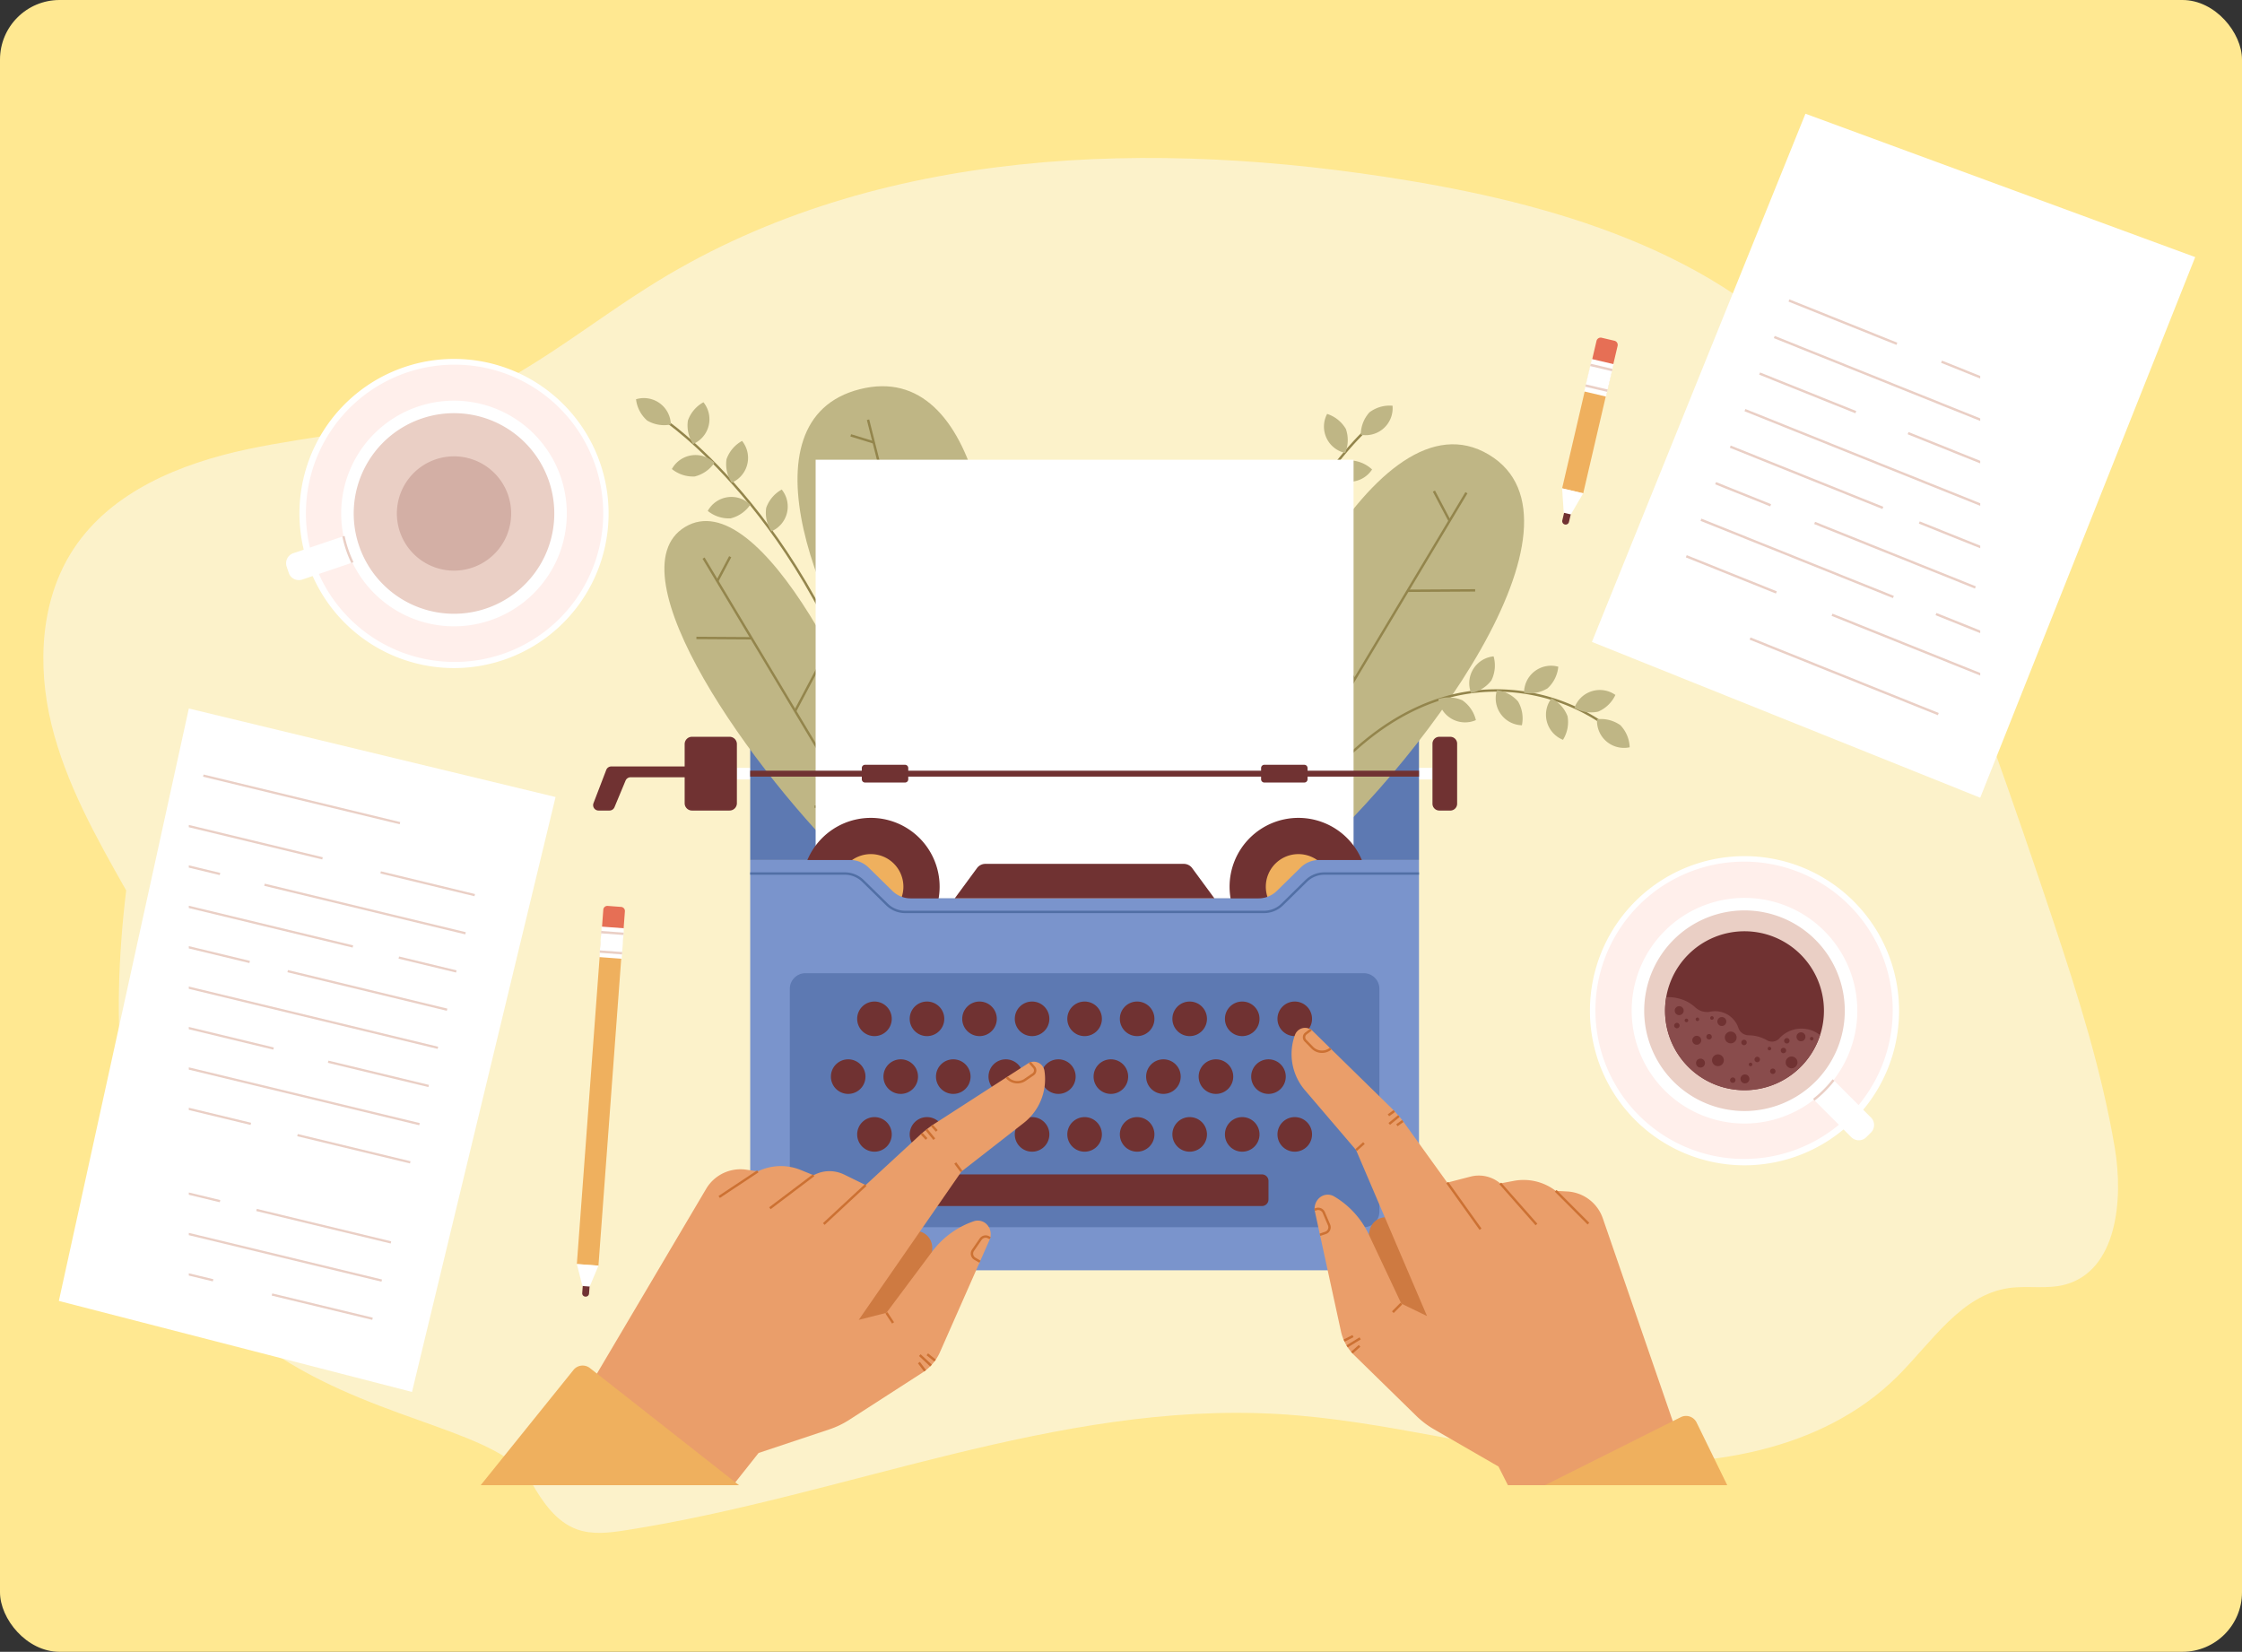 <svg xmlns="http://www.w3.org/2000/svg" xmlns:xlink="http://www.w3.org/1999/xlink" width="414" height="305" viewBox="0 0 414 305">
  <rect x="0" y="0" width="414" height="305" fill="#333333" stroke="none"/>
  <defs>
    <clipPath id="clip-path">
      <rect id="Rectangle_47413" data-name="Rectangle 47413" width="397.359" height="262.045" fill="none"/>
    </clipPath>
  </defs>
  <g id="_12" data-name="12" transform="translate(-513 9649)">
    <rect id="Rectangle_47467" data-name="Rectangle 47467" width="414" height="305" rx="11" transform="translate(513 -9649)" fill="#ffe891"/>
    <g id="Group_176450" data-name="Group 176450" transform="translate(521 -9628)">
      <g id="Group_176447" data-name="Group 176447">
        <g id="Group_176446" data-name="Group 176446" clip-path="url(#clip-path)">
          <path id="Path_189887" data-name="Path 189887" d="M15.3,153.768c-5.537-9.789-11.138-19.737-13.8-30.663S-.566,99.954,5.663,90.589C12.636,80.1,25.309,74.933,37.625,72.311s25.119-3.328,36.929-7.7c14.245-5.272,26.014-15.478,38.973-23.4,40.569-24.8,91.451-26.291,138.366-18.548,29.395,4.852,60.3,14.348,78.638,37.83,8.308,10.64,13.385,23.39,18.188,36.006q11.879,31.2,22.417,62.892c4.566,13.733,8.956,27.587,11.368,41.856,1.647,9.743.37,22.732-9.172,25.3-3.35.9-6.928.144-10.363.636-8.854,1.267-14.253,9.994-20.593,16.3-14.069,14-35.738,17.265-55.516,15.591s-39.065-7.489-58.88-8.629c-40.862-2.353-80.021,15.155-120.461,21.467-2.989.467-6.129.859-8.974-.168-3.847-1.388-6.344-5.051-8.382-8.6-10.923-19-87.3-5.963-74.861-109.386" transform="translate(0 -10.352)" fill="#fcf2ca"/>
          <rect id="Rectangle_47397" data-name="Rectangle 47397" width="128.44" height="2.143" transform="translate(128.073 120.782)" fill="#fff"/>
          <path id="Path_189888" data-name="Path 189888" d="M276.8,274.452h-6.943a1.351,1.351,0,0,1-1.351-1.35v-10.92a1.351,1.351,0,0,1,1.351-1.351H276.8a1.351,1.351,0,0,1,1.351,1.351V273.1a1.351,1.351,0,0,1-1.351,1.35" transform="translate(-150.079 -145.788)" fill="#703232"/>
          <path id="Path_189889" data-name="Path 189889" d="M584.871,274.452h-2.024a1.266,1.266,0,0,1-1.266-1.266V262.1a1.266,1.266,0,0,1,1.266-1.266h2.024a1.266,1.266,0,0,1,1.266,1.266v11.09a1.266,1.266,0,0,1-1.266,1.266" transform="translate(-325.067 -145.788)" fill="#703232"/>
          <path id="Path_189890" data-name="Path 189890" d="M250.36,273.253H233.533a1,1,0,0,0-.932.641l-2.357,6.145a1,1,0,0,0,.932,1.356H233.2a1,1,0,0,0,.922-.614l2.048-4.916a1,1,0,0,1,.922-.614h13.622Z" transform="translate(-128.654 -152.731)" fill="#703232"/>
          <path id="Path_189891" data-name="Path 189891" d="M295.946,249.428v24.657h18.467a4.824,4.824,0,0,1,3.379,1.381l4.406,4.323a4.826,4.826,0,0,0,3.379,1.381h64.235a4.826,4.826,0,0,0,3.379-1.381l4.406-4.323a4.824,4.824,0,0,1,3.379-1.381h18.467V249.444a5.608,5.608,0,0,0-5.608-5.608h-112.3a5.592,5.592,0,0,0-5.592,5.592" transform="translate(-165.415 -136.289)" fill="#5d79b2"/>
          <path id="Path_189892" data-name="Path 189892" d="M488.6,210.279c6.919-32.083,30.8-82.333,51.42-69.984s-12.154,57.27-37.17,78.517Z" transform="translate(-273.094 -77.347)" fill="#bfb685"/>
          <rect id="Rectangle_47398" data-name="Rectangle 47398" width="78.29" height="0.441" transform="matrix(0.514, -0.858, 0.858, 0.514, 222.357, 137.038)" fill="#93854c"/>
          <rect id="Rectangle_47399" data-name="Rectangle 47399" width="12.441" height="0.441" transform="translate(251.957 87.863) rotate(-0.346)" fill="#93854c"/>
          <rect id="Rectangle_47400" data-name="Rectangle 47400" width="8.571" height="0.441" transform="translate(229.168 125.92) rotate(-0.346)" fill="#93854c"/>
          <rect id="Rectangle_47401" data-name="Rectangle 47401" width="0.441" height="12.442" transform="matrix(0.884, -0.467, 0.467, 0.884, 236.12, 93.611)" fill="#93854c"/>
          <rect id="Rectangle_47402" data-name="Rectangle 47402" width="0.441" height="6.221" transform="translate(256.586 69.783) rotate(-27.819)" fill="#93854c"/>
          <path id="Path_189893" data-name="Path 189893" d="M513.128,272.44l-.381-.223c10.283-17.587,22.143-27.891,35.25-30.626a35.223,35.223,0,0,1,25.95,4.931l-.26.356a34.759,34.759,0,0,0-25.608-4.854c-12.977,2.712-24.737,12.945-34.952,30.416" transform="translate(-286.594 -134.638)" fill="#93854c"/>
          <path id="Path_189894" data-name="Path 189894" d="M654.785,254.543a6.2,6.2,0,0,1,1.728,4.084,4.982,4.982,0,0,1-6.026-5.174,6.2,6.2,0,0,1,4.3,1.089" transform="translate(-363.581 -141.645)" fill="#bfb685"/>
          <path id="Path_189895" data-name="Path 189895" d="M633.139,248.041a6.2,6.2,0,0,1-.842,4.354,4.983,4.983,0,0,1-2.121-7.654,6.2,6.2,0,0,1,2.962,3.3" transform="translate(-351.68 -136.795)" fill="#bfb685"/>
          <path id="Path_189896" data-name="Path 189896" d="M612.315,243.439a6.2,6.2,0,0,1,.7,4.38,4.982,4.982,0,0,1-4.608-6.469,6.2,6.2,0,0,1,3.911,2.089" transform="translate(-339.987 -134.9)" fill="#bfb685"/>
          <path id="Path_189897" data-name="Path 189897" d="M588.482,244.873a6.2,6.2,0,0,1,2.5,3.66,4.982,4.982,0,0,1-6.933-3.875,6.2,6.2,0,0,1,4.43.215" transform="translate(-326.449 -136.568)" fill="#bfb685"/>
          <path id="Path_189898" data-name="Path 189898" d="M645.387,245.3a6.2,6.2,0,0,1-4.382-.681,4.982,4.982,0,0,1,7.571-2.4,6.2,6.2,0,0,1-3.189,3.081" transform="translate(-358.282 -134.9)" fill="#bfb685"/>
          <path id="Path_189899" data-name="Path 189899" d="M601.208,231.587a6.2,6.2,0,0,1-3.76,2.351,4.982,4.982,0,0,1,4.157-6.768,6.2,6.2,0,0,1-.4,4.417" transform="translate(-333.801 -126.974)" fill="#bfb685"/>
          <path id="Path_189900" data-name="Path 189900" d="M542.165,145.11a6.2,6.2,0,0,1,4.1,1.679,4.982,4.982,0,0,1-7.921.578,6.2,6.2,0,0,1,3.817-2.257" transform="translate(-300.903 -81.102)" fill="#bfb685"/>
          <path id="Path_189901" data-name="Path 189901" d="M490.915,199.42l-.44-.03a115.118,115.118,0,0,1,14.917-50.13c6.43-11.027,12.573-16.69,12.635-16.746l.3.326c-.061.056-6.164,5.685-12.561,16.66a114.673,114.673,0,0,0-14.848,49.92" transform="translate(-274.145 -74.067)" fill="#93854c"/>
          <path id="Path_189902" data-name="Path 189902" d="M553.171,123.44a6.2,6.2,0,0,1,4.262-1.223,4.982,4.982,0,0,1-5.862,5.359,6.2,6.2,0,0,1,1.6-4.136" transform="translate(-308.294 -68.302)" fill="#bfb685"/>
          <path id="Path_189903" data-name="Path 189903" d="M540.3,128.442a6.2,6.2,0,0,1-.123,4.433,4.982,4.982,0,0,1-3.336-7.208,6.2,6.2,0,0,1,3.459,2.775" transform="translate(-299.779 -70.24)" fill="#bfb685"/>
          <path id="Path_189904" data-name="Path 189904" d="M302.789,201.315c-5.208-25.888-16.121-44.04-24.359-54.709-8.928-11.562-16.724-17.072-16.8-17.126l.252-.361c.079.055,7.919,5.593,16.886,17.2,8.272,10.709,19.229,28.928,24.455,54.908Z" transform="translate(-146.234 -72.169)" fill="#93854c"/>
          <path id="Path_189905" data-name="Path 189905" d="M250.2,123.31a6.2,6.2,0,0,1-2.056-3.929,4.982,4.982,0,0,1,6.43,4.662,6.2,6.2,0,0,1-4.374-.733" transform="translate(-138.698 -66.66)" fill="#bfb685"/>
          <path id="Path_189906" data-name="Path 189906" d="M285.885,140.356a6.2,6.2,0,0,1,2.87-3.381,4.982,4.982,0,0,1-1.908,7.71,6.2,6.2,0,0,1-.962-4.329" transform="translate(-159.729 -76.56)" fill="#bfb685"/>
          <path id="Path_189907" data-name="Path 189907" d="M302.5,160.72a6.2,6.2,0,0,1,2.87-3.381,4.982,4.982,0,0,1-1.908,7.71,6.2,6.2,0,0,1-.962-4.329" transform="translate(-169.017 -87.943)" fill="#bfb685"/>
          <path id="Path_189908" data-name="Path 189908" d="M269.716,124.169a6.2,6.2,0,0,1,2.87-3.381,4.982,4.982,0,0,1-1.908,7.71,6.2,6.2,0,0,1-.962-4.329" transform="translate(-150.691 -67.513)" fill="#bfb685"/>
          <path id="Path_189909" data-name="Path 189909" d="M282.395,164.4a6.2,6.2,0,0,1-4.217-1.374,4.982,4.982,0,0,1,7.858-1.157,6.2,6.2,0,0,1-3.641,2.531" transform="translate(-155.484 -89.686)" fill="#bfb685"/>
          <path id="Path_189910" data-name="Path 189910" d="M267.37,146.859a6.2,6.2,0,0,1-4.217-1.374,4.982,4.982,0,0,1,7.858-1.157,6.2,6.2,0,0,1-3.641,2.531" transform="translate(-147.086 -79.88)" fill="#bfb685"/>
          <path id="Path_189911" data-name="Path 189911" d="M334.764,176.468c-15.282-19.059-29.939-56.188-7.492-61.849s27.42,33.91,23,57.937Z" transform="translate(-176.482 -63.759)" fill="#bfb685"/>
          <rect id="Rectangle_47403" data-name="Rectangle 47403" width="0.441" height="55.964" transform="translate(152.075 56.558) rotate(-14.156)" fill="#93854c"/>
          <rect id="Rectangle_47404" data-name="Rectangle 47404" width="8.894" height="0.441" transform="translate(155.819 70.964) rotate(-45.446)" fill="#93854c"/>
          <rect id="Rectangle_47405" data-name="Rectangle 47405" width="6.127" height="0.441" transform="translate(163.573 101.709) rotate(-45.446)" fill="#93854c"/>
          <rect id="Rectangle_47406" data-name="Rectangle 47406" width="0.441" height="8.894" transform="matrix(0.294, -0.956, 0.956, 0.294, 150.757, 81.983)" fill="#93854c"/>
          <rect id="Rectangle_47407" data-name="Rectangle 47407" width="0.441" height="4.447" transform="translate(149.031 59.597) rotate(-72.892)" fill="#93854c"/>
          <path id="Path_189912" data-name="Path 189912" d="M304.878,229.5c-7.032-25.433-27.264-66.138-41.017-57.9s12.413,45.387,31.513,63.594Z" transform="translate(-145.336 -95.31)" fill="#bfb685"/>
          <rect id="Rectangle_47408" data-name="Rectangle 47408" width="0.441" height="64.065" transform="translate(121.727 82.165) rotate(-30.913)" fill="#93854c"/>
          <rect id="Rectangle_47409" data-name="Rectangle 47409" width="0.441" height="10.181" transform="translate(120.597 97.011) rotate(-89.648)" fill="#93854c"/>
          <rect id="Rectangle_47410" data-name="Rectangle 47410" width="0.441" height="7.014" transform="translate(142.412 128.173) rotate(-89.647)" fill="#93854c"/>
          <rect id="Rectangle_47411" data-name="Rectangle 47411" width="10.181" height="0.441" transform="matrix(0.467, -0.884, 0.884, 0.467, 138.634, 110.193)" fill="#93854c"/>
          <rect id="Rectangle_47412" data-name="Rectangle 47412" width="5.091" height="0.441" transform="matrix(0.467, -0.884, 0.884, 0.467, 124.262, 86.193)" fill="#93854c"/>
          <path id="Path_189913" data-name="Path 189913" d="M323.342,144.853V218.76h6.383a4.824,4.824,0,0,1,3.379,1.381l4.407,4.323a4.825,4.825,0,0,0,3.379,1.381h64.234a4.826,4.826,0,0,0,3.379-1.381l4.406-4.323a4.825,4.825,0,0,1,3.379-1.381h6.384V144.853Z" transform="translate(-180.728 -80.964)" fill="#fff"/>
        </g>
      </g>
      <g id="Group_176449" data-name="Group 176449">
        <g id="Group_176448" data-name="Group 176448" clip-path="url(#clip-path)">
          <rect id="Rectangle_47414" data-name="Rectangle 47414" width="123.498" height="1.092" transform="translate(130.531 121.307)" fill="#703232"/>
          <path id="Path_189914" data-name="Path 189914" d="M350.648,275.834H343.27a.6.6,0,0,1-.6-.6v-2.078a.6.6,0,0,1,.6-.6h7.378a.6.6,0,0,1,.6.6v2.078a.6.6,0,0,1-.6.6" transform="translate(-191.532 -152.342)" fill="#703232"/>
          <path id="Path_189915" data-name="Path 189915" d="M517.813,275.834h-7.378a.6.6,0,0,1-.6-.6v-2.078a.6.6,0,0,1,.6-.6h7.378a.6.6,0,0,1,.6.6v2.078a.6.6,0,0,1-.6.6" transform="translate(-284.966 -152.342)" fill="#703232"/>
          <path id="Path_189916" data-name="Path 189916" d="M343.044,307.491a12.707,12.707,0,1,1-12.707-12.707,12.706,12.706,0,0,1,12.707,12.707" transform="translate(-177.536 -164.766)" fill="#703232"/>
          <path id="Path_189917" data-name="Path 189917" d="M344.831,315.967a6.018,6.018,0,1,1-6.017-6.017,6.017,6.017,0,0,1,6.017,6.017" transform="translate(-186.012 -173.243)" fill="#efb05e"/>
          <path id="Path_189918" data-name="Path 189918" d="M522.058,307.491a12.707,12.707,0,1,1-12.707-12.707,12.706,12.706,0,0,1,12.707,12.707" transform="translate(-277.594 -164.766)" fill="#703232"/>
          <path id="Path_189919" data-name="Path 189919" d="M523.846,315.967a6.018,6.018,0,1,1-6.017-6.017,6.017,6.017,0,0,1,6.017,6.017" transform="translate(-286.07 -173.243)" fill="#efb05e"/>
          <path id="Path_189920" data-name="Path 189920" d="M397.6,313.8l-4.407,4.323a4.824,4.824,0,0,1-3.379,1.381H325.578a4.824,4.824,0,0,1-3.379-1.381l-4.407-4.323a4.824,4.824,0,0,0-3.379-1.381H295.946v65.843a9.916,9.916,0,0,0,9.916,9.916H410a9.441,9.441,0,0,0,9.441-9.441V312.418H400.978A4.824,4.824,0,0,0,397.6,313.8" transform="translate(-165.415 -174.622)" fill="#7a94cc"/>
          <path id="Path_189921" data-name="Path 189921" d="M390.82,325.111H324.572a5.018,5.018,0,0,1-3.534-1.444l-4.406-4.324a4.58,4.58,0,0,0-3.225-1.317H295.947v-.441h17.459a5.017,5.017,0,0,1,3.534,1.444l4.406,4.324a4.581,4.581,0,0,0,3.225,1.317H390.82a4.581,4.581,0,0,0,3.225-1.317l4.407-4.324a5.015,5.015,0,0,1,3.534-1.444h17.459v.441H401.985a4.579,4.579,0,0,0-3.225,1.317l-4.407,4.324a5.018,5.018,0,0,1-3.534,1.444" transform="translate(-165.416 -177.51)" fill="#516fa5"/>
          <path id="Path_189922" data-name="Path 189922" d="M418.516,406.707h-103.1a2.884,2.884,0,0,1-2.884-2.884V362.687a2.884,2.884,0,0,1,2.884-2.884h103.1a2.884,2.884,0,0,1,2.884,2.884v41.136a2.884,2.884,0,0,1-2.884,2.884" transform="translate(-174.685 -201.107)" fill="#5d79b2"/>
          <path id="Path_189923" data-name="Path 189923" d="M347.114,374.862a3.192,3.192,0,1,1-3.192-3.192,3.192,3.192,0,0,1,3.192,3.192" transform="translate(-190.447 -207.74)" fill="#703232"/>
          <path id="Path_189924" data-name="Path 189924" d="M369.109,374.862a3.192,3.192,0,1,1-3.192-3.192,3.192,3.192,0,0,1,3.192,3.192" transform="translate(-202.741 -207.74)" fill="#703232"/>
          <path id="Path_189925" data-name="Path 189925" d="M391.1,374.862a3.192,3.192,0,1,1-3.192-3.192,3.192,3.192,0,0,1,3.192,3.192" transform="translate(-215.034 -207.74)" fill="#703232"/>
          <path id="Path_189926" data-name="Path 189926" d="M413.1,374.862a3.192,3.192,0,1,1-3.192-3.192,3.192,3.192,0,0,1,3.192,3.192" transform="translate(-227.328 -207.74)" fill="#703232"/>
          <path id="Path_189927" data-name="Path 189927" d="M435.094,374.862a3.192,3.192,0,1,1-3.192-3.192,3.192,3.192,0,0,1,3.192,3.192" transform="translate(-239.622 -207.74)" fill="#703232"/>
          <path id="Path_189928" data-name="Path 189928" d="M457.089,374.862a3.192,3.192,0,1,1-3.192-3.192,3.192,3.192,0,0,1,3.192,3.192" transform="translate(-251.916 -207.74)" fill="#703232"/>
          <path id="Path_189929" data-name="Path 189929" d="M479.084,374.862a3.192,3.192,0,1,1-3.192-3.192,3.192,3.192,0,0,1,3.192,3.192" transform="translate(-264.21 -207.74)" fill="#703232"/>
          <path id="Path_189930" data-name="Path 189930" d="M501.08,374.862a3.192,3.192,0,1,1-3.192-3.192,3.192,3.192,0,0,1,3.192,3.192" transform="translate(-276.504 -207.74)" fill="#703232"/>
          <path id="Path_189931" data-name="Path 189931" d="M523.075,374.862a3.192,3.192,0,1,1-3.192-3.192,3.192,3.192,0,0,1,3.192,3.192" transform="translate(-288.798 -207.74)" fill="#703232"/>
          <path id="Path_189932" data-name="Path 189932" d="M347.114,423.246a3.192,3.192,0,1,1-3.192-3.192,3.192,3.192,0,0,1,3.192,3.192" transform="translate(-190.447 -234.784)" fill="#703232"/>
          <path id="Path_189933" data-name="Path 189933" d="M369.109,423.246a3.192,3.192,0,1,1-3.192-3.192,3.192,3.192,0,0,1,3.192,3.192" transform="translate(-202.741 -234.784)" fill="#703232"/>
          <path id="Path_189934" data-name="Path 189934" d="M391.1,423.246a3.192,3.192,0,1,1-3.192-3.192,3.192,3.192,0,0,1,3.192,3.192" transform="translate(-215.034 -234.784)" fill="#703232"/>
          <path id="Path_189935" data-name="Path 189935" d="M413.1,423.246a3.192,3.192,0,1,1-3.192-3.192,3.192,3.192,0,0,1,3.192,3.192" transform="translate(-227.328 -234.784)" fill="#703232"/>
          <path id="Path_189936" data-name="Path 189936" d="M435.094,423.246a3.192,3.192,0,1,1-3.192-3.192,3.192,3.192,0,0,1,3.192,3.192" transform="translate(-239.622 -234.784)" fill="#703232"/>
          <path id="Path_189937" data-name="Path 189937" d="M457.089,423.246a3.192,3.192,0,1,1-3.192-3.192,3.192,3.192,0,0,1,3.192,3.192" transform="translate(-251.916 -234.784)" fill="#703232"/>
          <path id="Path_189938" data-name="Path 189938" d="M479.084,423.246a3.192,3.192,0,1,1-3.192-3.192,3.192,3.192,0,0,1,3.192,3.192" transform="translate(-264.21 -234.784)" fill="#703232"/>
          <path id="Path_189939" data-name="Path 189939" d="M501.08,423.246a3.192,3.192,0,1,1-3.192-3.192,3.192,3.192,0,0,1,3.192,3.192" transform="translate(-276.504 -234.784)" fill="#703232"/>
          <path id="Path_189940" data-name="Path 189940" d="M523.075,423.246a3.192,3.192,0,1,1-3.192-3.192,3.192,3.192,0,0,1,3.192,3.192" transform="translate(-288.798 -234.784)" fill="#703232"/>
          <path id="Path_189941" data-name="Path 189941" d="M336.116,399.054a3.192,3.192,0,1,1-3.192-3.192,3.192,3.192,0,0,1,3.192,3.192" transform="translate(-184.3 -221.262)" fill="#703232"/>
          <path id="Path_189942" data-name="Path 189942" d="M358.111,399.054a3.192,3.192,0,1,1-3.192-3.192,3.192,3.192,0,0,1,3.192,3.192" transform="translate(-196.593 -221.262)" fill="#703232"/>
          <path id="Path_189943" data-name="Path 189943" d="M380.106,399.054a3.192,3.192,0,1,1-3.192-3.192,3.192,3.192,0,0,1,3.192,3.192" transform="translate(-208.887 -221.262)" fill="#703232"/>
          <path id="Path_189944" data-name="Path 189944" d="M402.1,399.054a3.192,3.192,0,1,1-3.192-3.192,3.192,3.192,0,0,1,3.192,3.192" transform="translate(-221.181 -221.262)" fill="#703232"/>
          <path id="Path_189945" data-name="Path 189945" d="M424.1,399.054a3.192,3.192,0,1,1-3.192-3.192,3.192,3.192,0,0,1,3.192,3.192" transform="translate(-233.475 -221.262)" fill="#703232"/>
          <path id="Path_189946" data-name="Path 189946" d="M446.092,399.054a3.192,3.192,0,1,1-3.192-3.192,3.192,3.192,0,0,1,3.192,3.192" transform="translate(-245.769 -221.262)" fill="#703232"/>
          <path id="Path_189947" data-name="Path 189947" d="M468.087,399.054a3.192,3.192,0,1,1-3.192-3.192,3.192,3.192,0,0,1,3.192,3.192" transform="translate(-258.063 -221.262)" fill="#703232"/>
          <path id="Path_189948" data-name="Path 189948" d="M490.082,399.054a3.192,3.192,0,1,1-3.192-3.192,3.192,3.192,0,0,1,3.192,3.192" transform="translate(-270.357 -221.262)" fill="#703232"/>
          <path id="Path_189949" data-name="Path 189949" d="M512.077,399.054a3.192,3.192,0,1,1-3.192-3.192,3.192,3.192,0,0,1,3.192,3.192" transform="translate(-282.651 -221.262)" fill="#703232"/>
          <path id="Path_189950" data-name="Path 189950" d="M534.072,399.054a3.192,3.192,0,1,1-3.192-3.192,3.192,3.192,0,0,1,3.192,3.192" transform="translate(-294.945 -221.262)" fill="#703232"/>
          <path id="Path_189951" data-name="Path 189951" d="M425.672,449.878H360.164a1.2,1.2,0,0,1-1.2-1.2V445.24a1.2,1.2,0,0,1,1.2-1.2h65.508a1.2,1.2,0,0,1,1.2,1.2v3.438a1.2,1.2,0,0,1-1.2,1.2" transform="translate(-200.638 -248.191)" fill="#703232"/>
          <path id="Path_189952" data-name="Path 189952" d="M429.529,320.407l-4.109-5.589a1.921,1.921,0,0,0-1.549-.783H387.235a1.921,1.921,0,0,0-1.549.783l-4.109,5.589Z" transform="translate(-213.278 -175.526)" fill="#703232"/>
          <path id="Path_189953" data-name="Path 189953" d="M624.288,235.362a6.2,6.2,0,0,1-4.355.835,4.982,4.982,0,0,1,6.319-4.811,6.2,6.2,0,0,1-1.964,3.976" transform="translate(-346.504 -129.28)" fill="#bfb685"/>
          <path id="Path_189954" data-name="Path 189954" d="M696.23,359.524a28.543,28.543,0,1,1,0-40.366,28.543,28.543,0,0,1,0,40.366" transform="translate(-361.914 -173.716)" fill="#fff"/>
          <path id="Path_189955" data-name="Path 189955" d="M696.667,359.961a27.45,27.45,0,1,1,0-38.82,27.45,27.45,0,0,1,0,38.82" transform="translate(-363.202 -175.004)" fill="#ffefeb"/>
          <path id="Path_189956" data-name="Path 189956" d="M747.072,414l-7.769-7.769,3.635-3.635,7.769,7.769a1.967,1.967,0,0,1,0,2.781l-.854.854a1.967,1.967,0,0,1-2.781,0" transform="translate(-413.224 -225.027)" fill="#fff"/>
          <path id="Path_189957" data-name="Path 189957" d="M700.549,363.843a20.832,20.832,0,1,1,0-29.461,20.832,20.832,0,0,1,0,29.461" transform="translate(-371.686 -183.488)" fill="#fff"/>
          <path id="Path_189958" data-name="Path 189958" d="M741.208,408.175l-.271-.348a20.876,20.876,0,0,0,3.6-3.6l.348.271a21.351,21.351,0,0,1-3.673,3.674" transform="translate(-414.138 -225.939)" fill="#eacfc5"/>
          <path id="Path_189959" data-name="Path 189959" d="M701.845,365.138a18.52,18.52,0,1,1,0-26.191,18.52,18.52,0,0,1,0,26.191" transform="translate(-374.617 -186.419)" fill="#eacfc5"/>
          <path id="Path_189960" data-name="Path 189960" d="M704,367.295a14.671,14.671,0,1,1,0-20.748,14.671,14.671,0,0,1,0,20.748" transform="translate(-379.494 -191.297)" fill="#703232"/>
          <path id="Path_189961" data-name="Path 189961" d="M683.267,382.713a14.653,14.653,0,0,0,24.326-5.871,5.529,5.529,0,0,0-6.984.088,5.3,5.3,0,0,0-.519.509,1.851,1.851,0,0,1-2.327.339,6.84,6.84,0,0,0-3.325-.9,2,2,0,0,1-1.915-1.342,4.539,4.539,0,0,0-5.155-3.027,3.162,3.162,0,0,1-2.784-.76,6.966,6.966,0,0,0-2.565-1.515,7.612,7.612,0,0,0-2.826-.39,14.644,14.644,0,0,0,4.073,12.868" transform="translate(-379.508 -206.715)" fill="#894c4c"/>
          <path id="Path_189962" data-name="Path 189962" d="M684.418,375.02a.825.825,0,1,1,0-1.167.825.825,0,0,1,0,1.167" transform="translate(-381.76 -208.825)" fill="#703232"/>
          <path id="Path_189963" data-name="Path 189963" d="M693.336,396.977a.825.825,0,1,1,0-1.167.825.825,0,0,1,0,1.167" transform="translate(-386.744 -221.098)" fill="#703232"/>
          <path id="Path_189964" data-name="Path 189964" d="M691.772,387.425a.825.825,0,1,1,0-1.167.825.825,0,0,1,0,1.167" transform="translate(-385.87 -215.759)" fill="#703232"/>
          <path id="Path_189965" data-name="Path 189965" d="M702.269,379.574a.825.825,0,1,1,0-1.167.825.825,0,0,1,0,1.167" transform="translate(-391.737 -211.371)" fill="#703232"/>
          <path id="Path_189966" data-name="Path 189966" d="M711.946,403.6a.825.825,0,1,1,0-1.167.825.825,0,0,1,0,1.167" transform="translate(-397.146 -224.8)" fill="#703232"/>
          <path id="Path_189967" data-name="Path 189967" d="M735.406,385.967a.825.825,0,1,1,0-1.167.825.825,0,0,1,0,1.167" transform="translate(-410.259 -214.944)" fill="#703232"/>
          <path id="Path_189968" data-name="Path 189968" d="M700.5,395.644a1.087,1.087,0,1,1,0-1.537,1.087,1.087,0,0,1,0,1.537" transform="translate(-390.501 -220.103)" fill="#703232"/>
          <path id="Path_189969" data-name="Path 189969" d="M731.32,396.539a1.087,1.087,0,1,1,0-1.537,1.087,1.087,0,0,1,0,1.537" transform="translate(-407.725 -220.604)" fill="#703232"/>
          <path id="Path_189970" data-name="Path 189970" d="M705.846,386.094a1.087,1.087,0,1,1,0-1.537,1.087,1.087,0,0,1,0,1.537" transform="translate(-393.487 -214.765)" fill="#703232"/>
          <path id="Path_189971" data-name="Path 189971" d="M683.648,381.446a.5.5,0,1,1,0-.7.5.5,0,0,1,0,.7" transform="translate(-381.643 -212.731)" fill="#703232"/>
          <path id="Path_189972" data-name="Path 189972" d="M707.051,404.3a.5.5,0,1,1,0-.7.5.5,0,0,1,0,.7" transform="translate(-394.724 -225.503)" fill="#703232"/>
          <path id="Path_189973" data-name="Path 189973" d="M711.765,388.529a.5.5,0,1,1,0-.7.5.5,0,0,1,0,.7" transform="translate(-397.359 -216.69)" fill="#703232"/>
          <path id="Path_189974" data-name="Path 189974" d="M728.262,391.89a.5.5,0,1,1,0-.7.5.5,0,0,1,0,.7" transform="translate(-406.579 -218.568)" fill="#703232"/>
          <path id="Path_189975" data-name="Path 189975" d="M723.811,400.574a.5.5,0,1,1,0-.7.5.5,0,0,1,0,.7" transform="translate(-404.092 -223.422)" fill="#703232"/>
          <path id="Path_189976" data-name="Path 189976" d="M717.292,395.647a.5.5,0,1,1,0-.7.5.5,0,0,1,0,.7" transform="translate(-400.448 -220.668)" fill="#703232"/>
          <path id="Path_189977" data-name="Path 189977" d="M729.69,387.817a.5.5,0,1,1,0-.7.5.5,0,0,1,0,.7" transform="translate(-407.378 -216.292)" fill="#703232"/>
          <path id="Path_189978" data-name="Path 189978" d="M697.126,386.136a.5.5,0,1,1,0-.7.5.5,0,0,1,0,.7" transform="translate(-389.176 -215.352)" fill="#703232"/>
          <path id="Path_189979" data-name="Path 189979" d="M687.733,379.388a.328.328,0,1,1,0-.464.328.328,0,0,1,0,.464" transform="translate(-384.087 -211.741)" fill="#703232"/>
          <path id="Path_189980" data-name="Path 189980" d="M698.413,378.364a.328.328,0,1,1,0-.464.328.328,0,0,1,0,.464" transform="translate(-390.056 -211.169)" fill="#703232"/>
          <path id="Path_189981" data-name="Path 189981" d="M692.324,378.917a.328.328,0,1,1,0-.464.328.328,0,0,1,0,.464" transform="translate(-386.653 -211.478)" fill="#703232"/>
          <path id="Path_189982" data-name="Path 189982" d="M714.576,397.828a.328.328,0,1,1,0-.464.328.328,0,0,1,0,.464" transform="translate(-399.09 -222.048)" fill="#703232"/>
          <path id="Path_189983" data-name="Path 189983" d="M740.177,387.04a.328.328,0,1,1,0-.464.328.328,0,0,1,0,.464" transform="translate(-413.4 -216.018)" fill="#703232"/>
          <path id="Path_189984" data-name="Path 189984" d="M722.48,391.184a.328.328,0,1,1,0-.464.328.328,0,0,1,0,.464" transform="translate(-403.508 -218.334)" fill="#703232"/>
          <path id="Path_189985" data-name="Path 189985" d="M108.725,140.326a28.543,28.543,0,1,1,36.188,17.885,28.543,28.543,0,0,1-36.188-17.885" transform="translate(-59.924 -57.36)" fill="#fff"/>
          <path id="Path_189986" data-name="Path 189986" d="M111.381,141.283a27.45,27.45,0,1,1,34.8,17.2,27.449,27.449,0,0,1-34.8-17.2" transform="translate(-61.441 -58.702)" fill="#ffefeb"/>
          <path id="Path_189987" data-name="Path 189987" d="M102.982,179.509l10.407-3.523,1.648,4.869-10.407,3.523a1.966,1.966,0,0,1-2.493-1.232L101.75,182a1.966,1.966,0,0,1,1.232-2.493" transform="translate(-56.814 -98.365)" fill="#fff"/>
          <path id="Path_189988" data-name="Path 189988" d="M125.8,147.629a20.832,20.832,0,1,1,26.411,13.053A20.832,20.832,0,0,1,125.8,147.629" transform="translate(-69.698 -67.135)" fill="#fff"/>
          <path id="Path_189989" data-name="Path 189989" d="M126.849,181.775a21.313,21.313,0,0,1-1.665-4.921l.431-.089a20.93,20.93,0,0,0,1.631,4.818Z" transform="translate(-69.97 -98.801)" fill="#eacfc5"/>
          <path id="Path_189990" data-name="Path 189990" d="M130.925,149.819a18.519,18.519,0,1,1,23.479,11.6,18.519,18.519,0,0,1-23.479-11.6" transform="translate(-72.63 -70.067)" fill="#eacfc5"/>
          <path id="Path_189991" data-name="Path 189991" d="M148.572,157.364a10.552,10.552,0,1,1,13.378,6.612,10.552,10.552,0,0,1-13.378-6.612" transform="translate(-82.73 -80.167)" fill="#d3afa5"/>
          <path id="Path_189992" data-name="Path 189992" d="M345.342,464.682h0a3.062,3.062,0,0,1,2.263,2.929l.007.768.851,3.339-1.25,2.163c-.053-.146-1.763,5.584-1.763,5.584l-7.808,3.215-9.392-1.621s5.474-11.378,6.148-12.119,10.969-6.842,10.969-6.842Z" transform="translate(-183.471 -258.284)" fill="#ce7a41"/>
          <path id="Path_189993" data-name="Path 189993" d="M250.085,475.051,254.8,469.1l13.049-4.349a16.355,16.355,0,0,0,3.691-1.77l13.517-8.713a8.668,8.668,0,0,0,3.232-3.783l9.148-20.712a2.634,2.634,0,0,0-.346-2.7,2.317,2.317,0,0,0-2.569-.752,16.1,16.1,0,0,0-7.668,5.59L278.4,443.227l-5.112,1.3,18.976-27.4,11.483-8.951a10.257,10.257,0,0,0,3.836-9.631,1.985,1.985,0,0,0-3.038-1.369l-17.187,11.09a21.189,21.189,0,0,0-2.876,2.227l-9.913,9.143-3.982-1.945a6.135,6.135,0,0,0-5.635.129l-2.359-.964a9.751,9.751,0,0,0-7.943.252l-2.128-.312a7.369,7.369,0,0,0-7.413,3.541l-20.688,35-4.868,5.906,17.4,13.812Z" transform="translate(-122.718 -221.818)" fill="#ea9e6a"/>
          <rect id="Rectangle_47415" data-name="Rectangle 47415" width="10.565" height="0.441" transform="translate(143.965 204.847) rotate(-42.892)" fill="#cc7133"/>
          <rect id="Rectangle_47416" data-name="Rectangle 47416" width="10.114" height="0.442" transform="matrix(0.798, -0.603, 0.603, 0.798, 134.035, 201.922)" fill="#cc7133"/>
          <rect id="Rectangle_47417" data-name="Rectangle 47417" width="8.554" height="0.441" transform="translate(124.683 199.83) rotate(-33.548)" fill="#cc7133"/>
          <rect id="Rectangle_47418" data-name="Rectangle 47418" width="0.441" height="2.826" transform="translate(161.699 229.378) rotate(-46.986)" fill="#cc7133"/>
          <rect id="Rectangle_47419" data-name="Rectangle 47419" width="0.441" height="1.841" transform="translate(163.093 229.24) rotate(-51.351)" fill="#cc7133"/>
          <rect id="Rectangle_47420" data-name="Rectangle 47420" width="0.441" height="1.894" transform="matrix(0.8, -0.6, 0.6, 0.8, 161.504, 230.726)" fill="#cc7133"/>
          <path id="Path_189994" data-name="Path 189994" d="M405.1,400.866a2.726,2.726,0,0,1-2.135-1.022l.345-.275a2.288,2.288,0,0,0,3.068.463l1.5-1.024a.662.662,0,0,0,.124-.983l-.773-.879.331-.291.773.879a1.1,1.1,0,0,1-.206,1.639l-1.5,1.024a2.707,2.707,0,0,1-1.527.469" transform="translate(-225.235 -221.817)" fill="#cc7133"/>
          <rect id="Rectangle_47421" data-name="Rectangle 47421" width="0.441" height="2.295" transform="matrix(0.774, -0.633, 0.633, 0.774, 162.9, 187.708)" fill="#cc7133"/>
          <rect id="Rectangle_47422" data-name="Rectangle 47422" width="0.441" height="1.343" transform="matrix(0.735, -0.678, 0.678, 0.735, 163.916, 186.976)" fill="#cc7133"/>
          <rect id="Rectangle_47423" data-name="Rectangle 47423" width="0.441" height="1.343" transform="matrix(0.735, -0.678, 0.678, 0.735, 162.015, 188.468)" fill="#cc7133"/>
          <rect id="Rectangle_47424" data-name="Rectangle 47424" width="0.441" height="1.948" transform="matrix(0.803, -0.595, 0.595, 0.803, 168.214, 193.874)" fill="#cc7133"/>
          <rect id="Rectangle_47425" data-name="Rectangle 47425" width="0.441" height="2.226" transform="matrix(0.836, -0.549, 0.549, 0.836, 155.502, 221.53)" fill="#cc7133"/>
          <path id="Path_189995" data-name="Path 189995" d="M389.871,474.6l-.936-.542a1.312,1.312,0,0,1-.423-1.879l1.41-2.047a1.345,1.345,0,0,1,1.749-.42l.3.164-.209.388-.3-.164a.9.9,0,0,0-1.176.283l-1.41,2.047a.87.87,0,0,0,.281,1.247l.935.542Z" transform="translate(-217.025 -262.446)" fill="#cc7133"/>
          <path id="Path_189996" data-name="Path 189996" d="M230.805,546.151l-27.526-21.624a2.169,2.169,0,0,0-3.052.373l-17.113,21.251Z" transform="translate(-102.349 -292.919)" fill="#efb05e"/>
          <path id="Path_189997" data-name="Path 189997" d="M555.966,458.773h0a3.063,3.063,0,0,0-2.8,2.416l-.161.752-1.5,3.1.792,2.369c.081-.132.608,5.824.608,5.824l7.006,4.715,9.526.294s-3.083-12.244-3.594-13.106-9.375-8.9-9.375-8.9Z" transform="translate(-308.253 -255.007)" fill="#ce7a41"/>
          <path id="Path_189998" data-name="Path 189998" d="M562.542,467.128h26.312l8.054-4.083-3.586-6.762-13.256-38.432a7.368,7.368,0,0,0-6.553-4.954l-2.148-.121a9.751,9.751,0,0,0-7.731-1.838l-2.5.471a6.136,6.136,0,0,0-5.5-1.255l-4.291,1.107-7.88-10.944a21.178,21.178,0,0,0-2.371-2.758l-14.617-14.309a1.984,1.984,0,0,0-3.25.733,10.258,10.258,0,0,0,1.827,10.2l9.456,11.07,13.1,30.649-4.748-2.3-6.016-12.778a16.1,16.1,0,0,0-6.392-7.014,2.317,2.317,0,0,0-2.667.221,2.635,2.635,0,0,0-.88,2.577l4.812,22.125a8.666,8.666,0,0,0,2.409,4.354l11.5,11.245a16.361,16.361,0,0,0,3.262,2.474l11.913,6.876Z" transform="translate(-292.098 -213.896)" fill="#ea9e6a"/>
          <rect id="Rectangle_47426" data-name="Rectangle 47426" width="0.442" height="10.566" transform="matrix(0.814, -0.581, 0.581, 0.814, 259.066, 197.494)" fill="#cc7133"/>
          <rect id="Rectangle_47427" data-name="Rectangle 47427" width="0.441" height="10.113" transform="matrix(0.75, -0.661, 0.661, 0.75, 268.867, 197.659)" fill="#cc7133"/>
          <path id="Path_189999" data-name="Path 189999" d="M638.859,456.926l-6.041-6.055.312-.312,6.041,6.055Z" transform="translate(-353.705 -251.834)" fill="#cc7133"/>
          <rect id="Rectangle_47428" data-name="Rectangle 47428" width="2.826" height="0.441" transform="translate(240.635 227.41) rotate(-31.389)" fill="#cc7133"/>
          <rect id="Rectangle_47429" data-name="Rectangle 47429" width="1.841" height="0.441" transform="matrix(0.891, -0.455, 0.455, 0.891, 240.099, 226.343)" fill="#cc7133"/>
          <rect id="Rectangle_47430" data-name="Rectangle 47430" width="1.894" height="0.441" transform="matrix(0.748, -0.664, 0.664, 0.748, 241.489, 228.6)" fill="#cc7133"/>
          <path id="Path_190000" data-name="Path 190000" d="M530.853,387.51a2.72,2.72,0,0,1-1.954-.822l-1.265-1.3a1.1,1.1,0,0,1,.126-1.647l.934-.706.266.351-.933.705a.661.661,0,0,0-.076.988l1.265,1.3a2.288,2.288,0,0,0,3.1.161l.283.338a2.708,2.708,0,0,1-1.743.63" transform="translate(-294.74 -214.091)" fill="#cc7133"/>
          <rect id="Rectangle_47431" data-name="Rectangle 47431" width="2.295" height="0.441" transform="translate(248.394 186.355) rotate(-39.154)" fill="#cc7133"/>
          <rect id="Rectangle_47432" data-name="Rectangle 47432" width="1.343" height="0.441" transform="matrix(0.811, -0.584, 0.584, 0.811, 248.255, 184.753)" fill="#cc7133"/>
          <rect id="Rectangle_47433" data-name="Rectangle 47433" width="1.343" height="0.441" transform="matrix(0.811, -0.584, 0.584, 0.811, 249.818, 186.596)" fill="#cc7133"/>
          <rect id="Rectangle_47434" data-name="Rectangle 47434" width="1.948" height="0.441" transform="translate(242.265 191.197) rotate(-41.921)" fill="#cc7133"/>
          <rect id="Rectangle_47435" data-name="Rectangle 47435" width="2.226" height="0.441" transform="translate(249.038 221.133) rotate(-45.164)" fill="#cc7133"/>
          <path id="Path_190001" data-name="Path 190001" d="M533.225,463.175l-.14-.418,1.025-.344a.871.871,0,0,0,.525-1.166l-.972-2.288a.9.9,0,0,0-1.1-.513l-.331.1-.128-.422.331-.1a1.343,1.343,0,0,1,1.629.763l.972,2.288a1.312,1.312,0,0,1-.79,1.757Z" transform="translate(-297.416 -255.974)" fill="#cc7133"/>
          <path id="Path_190002" data-name="Path 190002" d="M662.333,557.938l-5.662-11.58a2.17,2.17,0,0,0-2.915-.977l-25.083,12.557Z" transform="translate(-351.388 -304.705)" fill="#efb05e"/>
          <path id="Path_190003" data-name="Path 190003" d="M225.614,491.573l.126-1.692,1.26.094-.127,1.692a.605.605,0,0,1-.649.559l-.052,0a.606.606,0,0,1-.559-.649" transform="translate(-126.103 -273.813)" fill="#703232"/>
          <rect id="Rectangle_47436" data-name="Rectangle 47436" width="62.285" height="4.001" transform="matrix(0.074, -0.997, 0.997, 0.074, 98.518, 212.398)" fill="#efb05e"/>
          <path id="Path_190004" data-name="Path 190004" d="M234.127,332.324l-.248,3.319,3.99.3.248-3.319a.755.755,0,0,0-.7-.809l-2.484-.185a.754.754,0,0,0-.809.7" transform="translate(-130.724 -185.358)" fill="#e66f55"/>
          <path id="Path_190005" data-name="Path 190005" d="M224.389,485.616l-1.024-4.057,3.99.3-1.615,3.86Z" transform="translate(-124.847 -269.161)" fill="#fff"/>
          <rect id="Rectangle_47437" data-name="Rectangle 47437" width="5.645" height="4.137" transform="matrix(0.074, -0.997, 0.997, 0.074, 102.676, 155.723)" fill="#fff"/>
          <rect id="Rectangle_47438" data-name="Rectangle 47438" width="0.441" height="4.137" transform="translate(103.004 151.337) rotate(-85.732)" fill="#eacfc5"/>
          <rect id="Rectangle_47439" data-name="Rectangle 47439" width="0.441" height="4.137" transform="translate(102.736 154.922) rotate(-85.732)" fill="#eacfc5"/>
          <path id="Path_190006" data-name="Path 190006" d="M635.914,167.964l.43-1.825,1.23.29-.43,1.824a.632.632,0,0,1-1.23-.289" transform="translate(-355.427 -92.861)" fill="#703232"/>
          <path id="Path_190007" data-name="Path 190007" d="M635.867,126.84l5.511-23.66,3.894.917-5.511,23.66Z" transform="translate(-355.41 -57.671)" fill="#efb05e"/>
          <path id="Path_190008" data-name="Path 190008" d="M649.2,94.337l-.838,3.56,3.894.917.839-3.56a.787.787,0,0,0-.586-.947l-2.361-.556a.787.787,0,0,0-.947.586" transform="translate(-362.394 -52.389)" fill="#e66f55"/>
          <path id="Path_190009" data-name="Path 190009" d="M636.164,161.333l-.3-4.509,3.895.917-2.279,3.9Z" transform="translate(-355.41 -87.655)" fill="#fff"/>
          <rect id="Rectangle_47440" data-name="Rectangle 47440" width="6.145" height="4.137" transform="translate(284.535 51.276) rotate(-76.751)" fill="#fff"/>
          <rect id="Rectangle_47441" data-name="Rectangle 47441" width="0.441" height="4.137" transform="translate(285.638 46.595) rotate(-76.748)" fill="#eacfc5"/>
          <rect id="Rectangle_47442" data-name="Rectangle 47442" width="0.441" height="4.137" transform="translate(284.741 50.405) rotate(-76.754)" fill="#eacfc5"/>
          <path id="Path_190010" data-name="Path 190010" d="M30.5,248.994l-24,109.39,65.211,16.8,26.51-109.846Z" transform="translate(-3.632 -139.172)" fill="#fff"/>
          <rect id="Rectangle_47443" data-name="Rectangle 47443" width="0.412" height="37.358" transform="matrix(0.235, -0.972, 0.972, 0.235, 29.494, 122.415)" fill="#eacfc5"/>
          <rect id="Rectangle_47444" data-name="Rectangle 47444" width="0.412" height="17.876" transform="matrix(0.235, -0.972, 0.972, 0.235, 62.24, 140.282)" fill="#eacfc5"/>
          <path id="Path_190011" data-name="Path 190011" d="M60.908,297.738v.423l24.641,5.947.1-.4Z" transform="translate(-34.044 -166.417)" fill="#eacfc5"/>
          <rect id="Rectangle_47445" data-name="Rectangle 47445" width="0.412" height="38.191" transform="translate(40.791 142.566) rotate(-76.432)" fill="#eacfc5"/>
          <path id="Path_190012" data-name="Path 190012" d="M60.908,314.652v.423l5.71,1.378.1-.4Z" transform="translate(-34.044 -175.871)" fill="#eacfc5"/>
          <rect id="Rectangle_47446" data-name="Rectangle 47446" width="0.412" height="10.923" transform="translate(65.597 156.012) rotate(-76.431)" fill="#eacfc5"/>
          <path id="Path_190013" data-name="Path 190013" d="M60.908,331.565v.423l30.251,7.3.1-.4Z" transform="translate(-34.044 -185.324)" fill="#eacfc5"/>
          <rect id="Rectangle_47447" data-name="Rectangle 47447" width="0.412" height="30.283" transform="matrix(0.235, -0.972, 0.972, 0.235, 45.075, 158.52)" fill="#eacfc5"/>
          <path id="Path_190014" data-name="Path 190014" d="M60.908,348.479v.424l11.187,2.7.1-.4Z" transform="translate(-34.044 -194.778)" fill="#eacfc5"/>
          <path id="Path_190015" data-name="Path 190015" d="M60.908,365.392v.424l45.948,11.09.1-.4Z" transform="translate(-34.044 -204.231)" fill="#eacfc5"/>
          <rect id="Rectangle_47448" data-name="Rectangle 47448" width="0.412" height="19.096" transform="translate(52.549 175.243) rotate(-76.43)" fill="#eacfc5"/>
          <path id="Path_190016" data-name="Path 190016" d="M60.908,382.306v.424l15.6,3.766.1-.4Z" transform="translate(-34.044 -213.685)" fill="#eacfc5"/>
          <path id="Path_190017" data-name="Path 190017" d="M60.908,399.22v.424l42.546,10.268.1-.4Z" transform="translate(-34.044 -223.139)" fill="#eacfc5"/>
          <rect id="Rectangle_47449" data-name="Rectangle 47449" width="0.412" height="21.421" transform="translate(46.885 188.797) rotate(-76.432)" fill="#eacfc5"/>
          <path id="Path_190018" data-name="Path 190018" d="M60.908,416.133v.424l11.406,2.753.1-.4Z" transform="translate(-34.044 -232.593)" fill="#eacfc5"/>
          <rect id="Rectangle_47450" data-name="Rectangle 47450" width="0.412" height="25.533" transform="translate(39.321 202.617) rotate(-76.432)" fill="#eacfc5"/>
          <path id="Path_190019" data-name="Path 190019" d="M60.908,451.606v.424l5.717,1.38.1-.4Z" transform="translate(-34.044 -252.42)" fill="#eacfc5"/>
          <path id="Path_190020" data-name="Path 190020" d="M60.908,468.52v.424l35.575,8.585.1-.4Z" transform="translate(-34.044 -261.874)" fill="#eacfc5"/>
          <rect id="Rectangle_47451" data-name="Rectangle 47451" width="0.412" height="19.096" transform="translate(42.175 218.226) rotate(-76.432)" fill="#eacfc5"/>
          <path id="Path_190021" data-name="Path 190021" d="M60.908,485.434v.424l4.436,1.07.1-.4Z" transform="translate(-34.044 -271.327)" fill="#eacfc5"/>
          <path id="Path_190022" data-name="Path 190022" d="M759.743,26.473,687.772,0,648.344,97.524l71.7,28.772Z" transform="translate(-362.384 0)" fill="#fff"/>
          <rect id="Rectangle_47452" data-name="Rectangle 47452" width="0.441" height="37.456" transform="translate(315.078 97.11) rotate(-68.135)" fill="#eacfc5"/>
          <rect id="Rectangle_47453" data-name="Rectangle 47453" width="0.441" height="17.923" transform="translate(303.302 81.92) rotate(-68.135)" fill="#eacfc5"/>
          <path id="Path_190023" data-name="Path 190023" d="M776.122,220.238l-27.285-10.949-.165.409,27.45,11.015Z" transform="translate(-418.461 -116.98)" fill="#eacfc5"/>
          <rect id="Rectangle_47454" data-name="Rectangle 47454" width="0.441" height="38.291" transform="translate(306.01 75.172) rotate(-68.135)" fill="#eacfc5"/>
          <path id="Path_190024" data-name="Path 190024" d="M800.454,212.24,792.369,209l-.164.409,8.249,3.31Z" transform="translate(-442.793 -116.816)" fill="#eacfc5"/>
          <rect id="Rectangle_47455" data-name="Rectangle 47455" width="0.441" height="10.951" transform="translate(308.717 68.425) rotate(-68.135)" fill="#eacfc5"/>
          <rect id="Rectangle_47456" data-name="Rectangle 47456" width="0.441" height="31.988" transform="translate(327 75.761) rotate(-68.135)" fill="#eacfc5"/>
          <rect id="Rectangle_47457" data-name="Rectangle 47457" width="0.441" height="30.363" transform="translate(311.425 61.677) rotate(-68.135)" fill="#eacfc5"/>
          <path id="Path_190025" data-name="Path 190025" d="M796.545,175.146l-11.169-4.482-.165.409,11.334,4.548Z" transform="translate(-438.884 -95.39)" fill="#eacfc5"/>
          <path id="Path_190026" data-name="Path 190026" d="M755.747,141.011l-43.364-17.4-.165.409,43.528,17.467Z" transform="translate(-398.086 -69.09)" fill="#eacfc5"/>
          <rect id="Rectangle_47458" data-name="Rectangle 47458" width="0.441" height="19.145" transform="translate(316.841 48.181) rotate(-68.135)" fill="#eacfc5"/>
          <path id="Path_190027" data-name="Path 190027" d="M793.923,138.569l-13.238-5.312-.165.409,13.4,5.378Z" transform="translate(-436.262 -74.482)" fill="#eacfc5"/>
          <path id="Path_190028" data-name="Path 190028" d="M762.61,108.24,724.662,93.012l-.165.409,38.112,15.294Z" transform="translate(-404.949 -51.988)" fill="#eacfc5"/>
          <rect id="Rectangle_47459" data-name="Rectangle 47459" width="0.441" height="21.477" transform="translate(322.257 34.686) rotate(-68.135)" fill="#eacfc5"/>
          <path id="Path_190029" data-name="Path 190029" d="M801.75,106.184l-7.061-2.834-.165.409,7.226,2.9Z" transform="translate(-444.09 -57.766)" fill="#eacfc5"/>
        </g>
      </g>
    </g>
  </g>
</svg>
